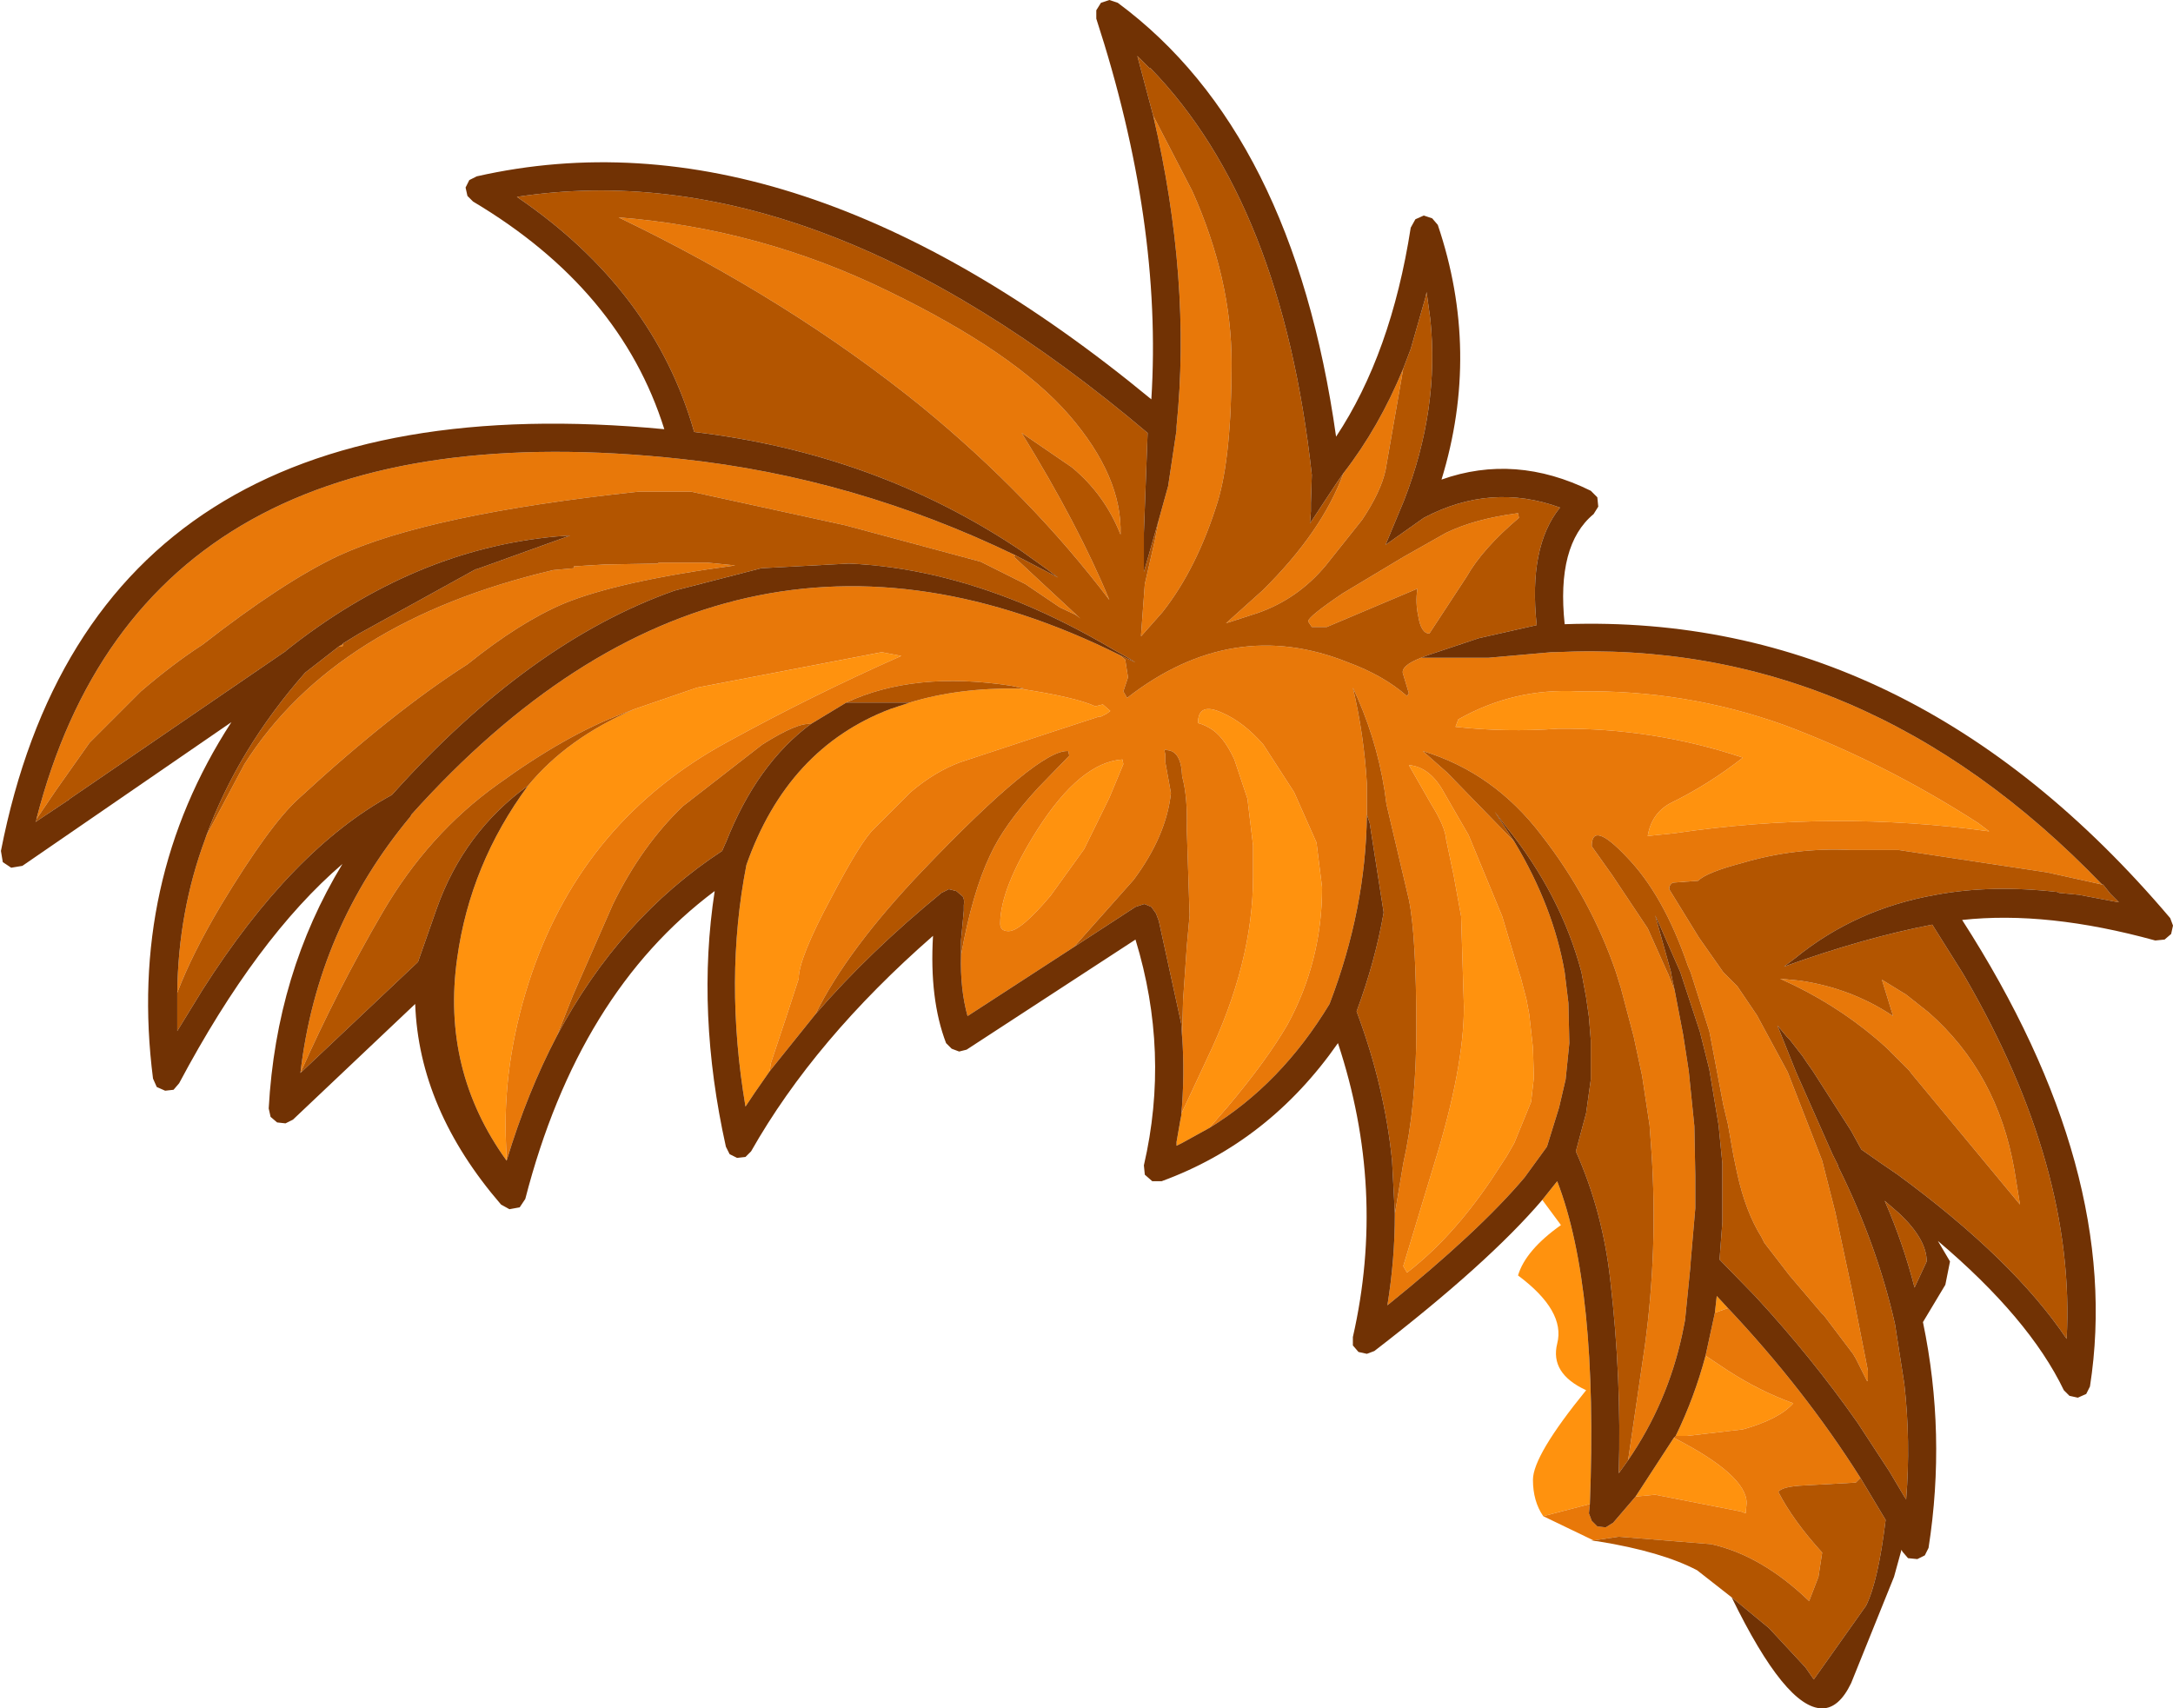 <?xml version="1.0" encoding="UTF-8" standalone="no"?>
<svg xmlns:ffdec="https://www.free-decompiler.com/flash" xmlns:xlink="http://www.w3.org/1999/xlink" ffdec:objectType="shape" height="91.55px" width="116.45px" xmlns="http://www.w3.org/2000/svg">
  <g transform="matrix(1.0, 0.0, 0.0, 1.0, 65.0, 35.4)">
    <path d="M17.7 45.85 Q17.15 45.05 17.15 43.9 17.15 42.6 20.0 39.1 18.05 38.2 18.45 36.6 18.9 34.85 16.35 32.95 16.75 31.6 18.65 30.25 L17.65 28.9 18.45 27.9 Q20.65 33.6 20.2 45.2 L17.7 45.85 M22.65 44.8 L24.7 41.65 Q28.6 43.65 28.6 45.15 L28.55 45.7 28.3 45.6 23.7 44.7 22.65 44.8 M24.8 41.55 Q25.8 39.5 26.4 37.25 L27.6 38.05 Q29.3 39.15 31.1 39.8 30.35 40.65 28.4 41.2 L25.4 41.55 24.8 41.55 M26.9 34.95 L27.0 34.05 27.6 34.7 26.9 34.95 M-31.0 2.6 L-27.65 1.45 -17.75 -0.45 -16.7 -0.25 Q-21.45 1.85 -26.0 4.35 -33.65 8.5 -36.5 16.75 -38.0 21.15 -37.9 25.45 L-37.85 26.8 Q-41.35 21.95 -40.5 15.95 -39.8 10.9 -36.7 6.7 -34.6 4.15 -31.0 2.6 M-10.4 1.5 Q-7.4 1.95 -6.3 2.45 L-5.9 2.35 -5.5 2.7 -5.7 2.85 -6.0 3.0 -6.1 3.0 -8.55 3.8 -13.55 5.45 Q-14.9 5.95 -16.2 7.05 L-18.15 9.0 Q-18.85 9.65 -20.45 12.7 -22.2 15.95 -22.2 17.05 L-22.85 19.05 -23.7 21.6 -23.75 22.0 -24.55 23.15 -25.05 23.9 Q-26.2 17.1 -25.0 10.95 -22.8 4.7 -17.3 2.6 L-16.25 2.25 Q-13.65 1.45 -10.4 1.5 M-1.7 24.4 L-1.7 24.3 -0.3 21.3 Q2.15 16.2 2.15 11.6 L2.15 9.9 1.85 7.4 1.15 5.3 Q0.55 4.0 -0.2 3.6 -0.55 3.4 -0.8 3.35 -0.8 2.2 0.5 2.8 1.65 3.3 2.7 4.5 L4.35 7.05 5.55 9.75 5.85 12.15 Q5.85 16.1 4.0 19.5 2.9 21.4 0.8 23.9 L-0.2 25.05 -1.65 25.85 -1.95 26.0 -1.95 25.8 -1.75 24.65 -1.7 24.4 M19.6 1.65 Q25.3 1.55 30.6 3.45 35.95 5.45 41.0 8.7 L41.6 9.15 Q33.25 8.0 24.75 9.25 L23.3 9.4 Q23.5 8.2 24.5 7.65 26.55 6.65 28.4 5.2 23.6 3.6 18.5 3.65 15.7 3.85 13.0 3.55 L13.15 3.15 Q16.15 1.45 19.6 1.65 M17.2 22.35 L17.05 23.65 16.15 25.85 15.75 26.55 14.9 27.85 Q12.8 30.95 10.4 32.8 L10.2 32.45 11.85 27.0 Q13.45 21.85 13.45 18.55 L13.3 13.7 12.9 11.5 12.5 9.6 Q12.45 8.9 11.7 7.7 L10.5 5.6 Q11.65 5.7 12.4 7.1 L13.7 9.35 15.5 13.7 16.4 16.7 16.5 17.0 16.55 17.2 16.8 18.15 16.95 18.95 17.15 20.75 17.2 22.35 M-4.85 5.3 L-4.8 5.55 -5.55 7.35 -6.9 10.1 -8.7 12.6 Q-10.3 14.5 -10.95 14.5 -11.4 14.5 -11.4 14.1 -11.4 12.2 -9.4 9.05 -7.1 5.45 -4.85 5.3" fill="#ff920e" fill-rule="evenodd" stroke="none"/>
    <path d="M-10.6 -5.65 L-10.65 -5.55 -7.1 -2.25 -7.35 -2.45 -8.2 -2.85 -10.05 -4.1 -12.45 -5.3 -19.7 -7.25 -27.95 -9.05 -30.8 -9.05 Q-42.05 -7.85 -46.9 -5.6 -49.85 -4.2 -54.15 -0.85 -55.7 0.15 -57.45 1.65 L-60.2 4.4 -62.0 6.95 -63.05 8.5 Q-57.3 -13.95 -28.45 -10.8 -19.2 -9.8 -10.6 -5.65 M-46.6 -0.9 L-46.65 -0.75 -46.85 -0.75 -46.6 -0.9 M-53.95 9.4 L-51.9 5.55 Q-47.05 -2.1 -35.35 -4.85 L-34.25 -4.95 -34.25 -5.05 -32.6 -5.15 -29.75 -5.2 -29.7 -5.25 -27.1 -5.25 -25.6 -5.1 Q-31.9 -4.25 -34.8 -3.05 -37.15 -2.05 -39.95 0.2 -43.95 2.75 -49.0 7.4 -50.55 8.8 -53.15 13.1 -54.7 15.7 -55.5 17.8 -55.45 13.45 -54.0 9.55 L-53.95 9.4 M-5.0 -0.3 L-4.7 -0.05 -4.55 0.9 -4.8 1.65 -4.6 2.0 Q1.05 -2.4 7.25 0.1 9.15 0.8 10.4 1.9 L10.5 1.75 10.2 0.75 Q10.0 0.3 11.15 -0.15 L14.75 -0.15 18.15 -0.45 18.25 -0.45 18.35 -0.45 Q34.9 -1.25 47.65 12.0 L44.7 11.35 36.75 10.15 34.2 10.15 Q31.2 10.0 28.35 10.85 26.45 11.35 26.0 11.8 L24.65 11.9 Q24.45 12.0 24.45 12.25 L26.05 14.85 27.35 16.7 28.1 17.45 29.15 19.0 30.8 22.05 32.65 26.8 32.75 27.2 33.35 29.55 34.3 34.0 35.1 38.05 35.1 38.6 35.05 38.6 34.45 37.4 34.3 37.15 32.75 35.1 32.6 34.95 30.9 32.95 29.55 31.2 29.4 30.9 Q28.55 29.55 28.1 27.5 L27.9 26.55 27.6 24.85 27.35 23.8 27.0 21.95 26.65 20.1 26.6 19.85 25.6 16.7 25.45 16.35 Q24.15 12.55 22.15 10.5 20.3 8.55 20.3 9.95 L21.4 11.5 23.3 14.35 24.35 16.7 24.4 16.8 24.75 17.7 25.2 20.05 25.5 22.0 25.8 24.95 25.85 27.6 25.85 29.35 25.6 32.25 25.6 32.35 25.3 35.35 25.15 36.1 Q24.35 39.8 22.25 42.85 L23.15 36.7 Q23.85 31.55 23.5 26.3 L23.4 24.9 23.0 22.25 22.55 20.15 21.85 17.5 21.8 17.35 21.6 16.7 Q20.25 12.75 17.6 9.35 15.05 6.0 11.25 4.85 L12.55 6.0 16.15 9.7 Q18.25 13.2 18.85 16.7 L19.05 18.35 19.1 20.5 18.9 22.45 18.55 23.95 17.9 26.05 16.7 27.7 Q14.25 30.6 9.35 34.55 9.75 32.1 9.75 29.65 L10.2 26.95 Q10.9 23.85 10.9 19.75 10.9 14.75 10.5 12.8 L9.3 7.7 Q8.95 4.75 7.75 2.0 L7.5 1.45 Q8.1 4.0 8.25 6.6 L8.25 8.25 Q8.2 13.3 6.25 18.4 3.65 22.7 -0.2 25.05 L0.8 23.9 Q2.9 21.4 4.0 19.5 5.85 16.1 5.85 12.15 L5.55 9.75 4.35 7.05 2.7 4.5 Q1.65 3.3 0.5 2.8 -0.8 2.2 -0.8 3.35 -0.55 3.4 -0.2 3.6 0.55 4.0 1.15 5.3 L1.85 7.4 2.15 9.9 2.15 11.6 Q2.15 16.2 -0.3 21.3 L-1.7 24.3 -1.7 24.4 Q-1.5 22.25 -1.65 20.1 L-1.6 18.2 -1.4 15.3 -1.25 13.65 -1.4 9.05 Q-1.35 7.3 -1.65 6.2 -1.7 4.85 -2.45 4.8 L-2.55 4.75 -2.55 4.8 -2.6 4.8 -2.55 5.05 -2.55 5.45 -2.25 7.1 Q-2.5 9.4 -4.25 11.75 L-7.45 15.35 -13.15 19.05 Q-13.55 17.6 -13.5 15.8 -12.9 12.45 -11.95 10.45 -11.2 8.8 -9.35 6.8 L-7.7 5.1 -7.75 4.85 Q-9.3 4.7 -15.6 11.3 -19.6 15.5 -21.3 18.95 L-23.75 22.0 -23.7 21.6 -22.85 19.05 -22.2 17.05 Q-22.2 15.95 -20.45 12.7 -18.85 9.65 -18.15 9.0 L-16.2 7.05 Q-14.9 5.95 -13.55 5.45 L-8.55 3.8 -6.1 3.0 -6.0 3.0 -5.7 2.85 -5.5 2.7 -5.9 2.35 -6.3 2.45 Q-7.4 1.95 -10.4 1.5 L-10.1 1.5 -10.8 1.35 Q-16.0 0.55 -19.65 2.25 L-21.55 3.4 Q-22.25 3.3 -24.15 4.5 L-28.4 7.8 Q-30.6 9.9 -32.15 13.05 L-34.3 17.95 -35.15 20.1 Q-36.75 23.15 -37.85 26.8 L-37.9 25.45 Q-38.0 21.15 -36.5 16.75 -33.65 8.5 -26.0 4.35 -21.45 1.85 -16.7 -0.25 L-17.75 -0.45 -27.65 1.45 -31.0 2.6 -31.65 2.85 Q-34.7 4.0 -38.35 6.65 -42.05 9.3 -44.5 13.5 -46.95 17.7 -48.9 22.1 -48.0 14.35 -43.0 8.35 L-42.95 8.25 Q-25.95 -10.7 -5.0 -0.3 M10.2 -15.65 L9.25 -10.2 Q9.0 -9.05 8.0 -7.55 L6.05 -5.1 Q4.55 -3.3 2.4 -2.55 L0.7 -2.0 2.65 -3.75 Q5.85 -6.9 7.0 -10.05 8.9 -12.5 10.2 -15.65 M-3.2 -29.2 L-1.1 -25.15 Q1.0 -20.45 1.0 -15.95 1.0 -10.95 0.25 -8.5 -0.85 -4.95 -2.7 -2.6 L-3.85 -1.3 -3.85 -1.4 -3.65 -4.1 -3.1 -6.5 -2.9 -7.55 -2.4 -9.35 -1.95 -12.35 -1.95 -12.55 Q-1.15 -20.4 -3.2 -29.2 M20.4 47.15 L17.7 45.85 20.2 45.2 20.15 45.7 20.3 46.1 20.6 46.4 21.05 46.45 21.45 46.2 22.65 44.8 23.7 44.7 28.3 45.6 28.55 45.7 28.6 45.15 Q28.6 43.65 24.7 41.65 L24.8 41.55 25.4 41.55 28.4 41.2 Q30.35 40.65 31.1 39.8 29.3 39.15 27.6 38.05 L26.4 37.25 26.9 34.95 27.6 34.7 Q31.7 39.05 34.7 43.8 L34.45 44.05 31.75 44.2 Q30.5 44.25 30.3 44.55 31.1 46.1 32.65 47.8 L32.45 49.1 31.95 50.4 Q29.4 47.95 26.7 47.35 L21.75 46.95 20.4 47.15 M-4.95 -6.75 Q-5.8 -8.9 -7.55 -10.35 L-10.25 -12.2 Q-7.2 -7.25 -5.55 -3.25 -9.75 -8.8 -15.6 -13.6 -22.7 -19.35 -31.85 -23.75 -24.25 -23.15 -17.4 -19.8 -10.6 -16.5 -7.7 -13.15 -4.85 -9.85 -4.95 -6.75 M16.35 -7.9 L16.4 -7.65 Q14.45 -6.0 13.6 -4.5 L11.6 -1.45 Q11.15 -1.45 11.0 -2.4 10.85 -3.1 10.95 -3.8 L10.95 -3.85 6.1 -1.8 5.3 -1.8 5.1 -2.1 Q5.1 -2.35 6.95 -3.6 L10.2 -5.55 12.5 -6.85 Q14.05 -7.6 16.35 -7.9 M19.6 1.65 Q16.15 1.45 13.15 3.15 L13.0 3.55 Q15.7 3.85 18.5 3.65 23.6 3.6 28.4 5.2 26.55 6.65 24.5 7.65 23.5 8.2 23.3 9.4 L24.75 9.25 Q33.25 8.0 41.6 9.15 L41.0 8.7 Q35.95 5.45 30.6 3.45 25.3 1.55 19.6 1.65 M43.25 29.15 L37.45 22.15 37.3 21.95 36.1 20.75 Q33.9 18.75 31.15 17.4 L30.4 17.05 31.45 17.15 Q34.2 17.55 36.45 19.05 L35.85 17.1 37.15 17.9 38.35 18.85 Q42.05 22.1 42.95 27.3 L43.25 29.15 M17.2 22.35 L17.15 20.75 16.95 18.95 16.8 18.15 16.55 17.2 16.5 17.0 16.4 16.7 15.5 13.7 13.7 9.35 12.4 7.1 Q11.65 5.7 10.5 5.6 L11.7 7.7 Q12.45 8.9 12.5 9.6 L12.9 11.5 13.3 13.7 13.45 18.55 Q13.45 21.85 11.85 27.0 L10.2 32.45 10.4 32.8 Q12.8 30.95 14.9 27.85 L15.75 26.55 16.15 25.85 17.05 23.65 17.2 22.35 M-4.85 5.3 Q-7.1 5.45 -9.4 9.05 -11.4 12.2 -11.4 14.1 -11.4 14.5 -10.95 14.5 -10.3 14.5 -8.7 12.6 L-6.9 10.1 -5.55 7.35 -4.8 5.55 -4.85 5.3" fill="#e87809" fill-rule="evenodd" stroke="none"/>
    <path d="M-63.05 8.5 L-62.0 6.95 -60.2 4.4 -57.45 1.65 Q-55.7 0.15 -54.15 -0.85 -49.85 -4.2 -46.9 -5.6 -42.05 -7.85 -30.8 -9.05 L-27.95 -9.05 -19.7 -7.25 -12.45 -5.3 -10.05 -4.1 -8.2 -2.85 -7.35 -2.45 -7.1 -2.25 -10.65 -5.55 -10.6 -5.65 -8.3 -4.45 -8.9 -4.9 -10.3 -5.9 Q-18.05 -11.1 -27.8 -12.25 -29.95 -19.85 -37.3 -24.85 -21.35 -27.3 -3.5 -12.2 L-3.7 -6.85 -3.7 -4.75 -2.9 -7.55 -3.1 -6.5 -3.65 -4.1 -3.85 -1.4 -3.85 -1.3 -2.7 -2.6 Q-0.85 -4.95 0.25 -8.5 1.0 -10.95 1.0 -15.95 1.0 -20.45 -1.1 -25.15 L-3.2 -29.2 -4.05 -32.4 -3.4 -31.75 -3.35 -31.75 Q3.7 -24.5 5.3 -9.95 L5.25 -8.45 5.25 -8.0 5.2 -7.35 6.65 -9.55 7.0 -10.05 Q5.85 -6.9 2.65 -3.75 L0.7 -2.0 2.4 -2.55 Q4.55 -3.3 6.05 -5.1 L8.0 -7.55 Q9.0 -9.05 9.25 -10.2 L10.2 -15.65 10.6 -16.7 11.4 -19.5 11.45 -19.75 11.65 -18.3 Q12.15 -13.5 10.25 -8.6 L9.25 -6.2 11.3 -7.65 Q14.9 -9.55 18.6 -8.2 16.9 -6.1 17.35 -1.9 L14.25 -1.2 11.55 -0.3 11.15 -0.15 Q10.0 0.3 10.2 0.75 L10.5 1.75 10.4 1.9 Q9.15 0.8 7.25 0.1 1.05 -2.4 -4.6 2.0 L-4.8 1.65 -4.55 0.9 -4.7 -0.05 -5.0 -0.3 -4.15 0.1 -4.55 -0.15 -5.35 -0.6 Q-7.8 -2.05 -10.2 -3.05 -14.95 -5.0 -19.5 -5.2 L-24.2 -4.95 -28.85 -3.75 Q-36.65 -1.0 -44.0 7.2 -49.35 10.1 -54.15 17.65 L-55.5 19.85 -55.5 19.6 -55.5 17.8 Q-54.7 15.7 -53.15 13.1 -50.55 8.8 -49.0 7.4 -43.95 2.75 -39.95 0.2 -37.15 -2.05 -34.8 -3.05 -31.9 -4.25 -25.6 -5.1 L-27.1 -5.25 -29.7 -5.25 -29.75 -5.2 -32.6 -5.15 -34.25 -5.05 -34.25 -4.95 -35.35 -4.85 Q-47.05 -2.1 -51.9 5.55 L-53.95 9.4 Q-52.25 4.75 -48.65 0.65 L-46.85 -0.75 -46.65 -0.75 -46.6 -0.9 -46.65 -0.9 -45.75 -1.45 -39.5 -4.9 -39.45 -4.9 -34.45 -6.7 -35.2 -6.65 Q-42.85 -5.95 -49.65 -0.55 L-49.7 -0.5 -61.25 7.4 -61.3 7.45 -63.1 8.65 -63.05 8.55 -63.05 8.5 M27.8 50.2 L25.95 48.75 Q24.05 47.75 20.65 47.2 L20.25 47.15 20.4 47.15 21.75 46.95 26.7 47.35 Q29.4 47.95 31.95 50.4 L32.45 49.1 32.65 47.8 Q31.1 46.1 30.3 44.55 30.5 44.25 31.75 44.2 L34.45 44.05 34.7 43.8 36.05 46.05 Q35.65 49.35 35.0 50.65 L32.2 54.6 31.75 53.95 29.8 51.85 27.8 50.2 M-35.15 20.1 L-34.3 17.95 -32.15 13.05 Q-30.6 9.9 -28.4 7.8 L-24.15 4.5 Q-22.25 3.3 -21.55 3.4 -24.45 5.55 -26.1 9.75 L-26.15 9.85 -26.3 10.2 Q-31.8 13.8 -35.15 20.1 M-19.65 2.25 Q-16.0 0.55 -10.8 1.35 L-10.1 1.5 -10.4 1.5 Q-13.65 1.45 -16.25 2.25 L-19.65 2.25 M-21.3 18.95 Q-19.6 15.5 -15.6 11.3 -9.3 4.7 -7.75 4.85 L-7.7 5.1 -9.35 6.8 Q-11.2 8.8 -11.95 10.45 -12.9 12.45 -13.5 15.8 L-13.5 15.0 -13.35 13.4 -13.35 13.3 -13.35 13.1 Q-13.3 12.85 -13.4 12.65 L-13.75 12.35 -14.15 12.25 -14.55 12.45 Q-18.4 15.6 -21.3 18.95 M-7.45 15.35 L-4.25 11.75 Q-2.5 9.4 -2.25 7.1 L-2.55 5.45 -2.55 5.05 -2.6 4.8 -2.55 4.8 -2.55 4.75 -2.45 4.8 Q-1.7 4.85 -1.65 6.2 -1.35 7.3 -1.4 9.05 L-1.25 13.65 -1.4 15.3 -1.6 18.2 -1.65 20.1 -1.65 20.2 -1.7 19.45 -2.9 13.95 -3.05 13.55 -3.3 13.2 -3.65 13.05 -3.7 13.05 -4.15 13.2 -7.45 15.35 M8.25 8.25 L8.25 6.6 Q8.1 4.0 7.5 1.45 L7.75 2.0 Q8.95 4.75 9.3 7.7 L10.5 12.8 Q10.9 14.75 10.9 19.75 10.9 23.85 10.2 26.95 L9.75 29.65 9.6 26.8 Q9.2 22.8 7.7 18.8 8.7 16.1 9.15 13.5 L8.4 8.7 8.25 8.25 M16.15 9.7 L12.55 6.0 11.25 4.85 Q15.05 6.0 17.6 9.35 20.25 12.75 21.6 16.7 L21.8 17.35 21.85 17.5 22.55 20.15 23.0 22.25 23.4 24.9 23.5 26.3 Q23.85 31.55 23.15 36.7 L22.25 42.85 21.75 43.55 Q21.9 38.45 21.3 33.25 20.9 29.55 19.45 26.3 L20.0 24.25 20.25 22.45 20.25 20.35 20.15 19.1 20.0 18.05 19.75 16.7 Q18.65 12.55 15.75 8.95 L15.1 8.1 16.15 9.7 M24.75 17.7 L24.4 16.8 24.35 16.7 23.3 14.35 21.4 11.5 20.3 9.95 Q20.3 8.55 22.15 10.5 24.15 12.55 25.45 16.35 L25.6 16.7 26.6 19.85 26.65 20.1 27.0 21.95 27.35 23.8 27.6 24.85 27.9 26.55 28.1 27.5 Q28.55 29.55 29.4 30.9 L29.55 31.2 30.9 32.95 32.6 34.95 32.75 35.1 34.3 37.15 34.45 37.4 35.05 38.6 35.1 38.6 35.1 38.05 34.3 34.0 33.35 29.55 32.75 27.2 32.65 26.8 30.8 22.05 29.15 19.0 28.1 17.45 27.35 16.7 26.05 14.85 24.45 12.25 Q24.45 12.0 24.65 11.9 L26.0 11.8 Q26.45 11.35 28.35 10.85 31.2 10.0 34.2 10.15 L36.75 10.15 44.7 11.35 47.65 12.0 47.7 12.0 48.1 12.5 48.55 12.95 48.25 12.9 46.4 12.55 45.35 12.45 45.25 12.4 Q41.7 12.0 38.75 12.55 34.45 13.3 31.2 15.95 L30.6 16.4 Q34.9 14.85 38.55 14.15 L40.15 16.7 40.3 16.95 Q46.25 27.2 45.75 36.35 42.9 32.1 36.7 27.55 L35.75 26.9 34.75 26.2 34.2 25.2 32.15 22.0 31.8 21.5 31.6 21.2 30.9 20.3 30.75 20.15 30.25 19.55 31.25 22.05 33.2 26.45 33.5 27.05 33.5 27.1 33.55 27.2 Q35.6 31.35 36.55 35.55 L37.05 38.75 Q37.4 41.85 37.15 44.95 L37.05 44.8 36.25 43.45 34.55 40.85 Q32.1 37.35 29.05 34.05 L27.15 32.1 27.3 30.1 27.3 26.95 27.1 24.9 26.6 21.9 26.1 19.9 25.05 16.7 23.95 14.2 23.7 13.65 24.55 16.7 24.55 16.75 24.75 17.7 M16.35 -7.9 Q14.05 -7.6 12.5 -6.85 L10.2 -5.55 6.95 -3.6 Q5.1 -2.35 5.1 -2.1 L5.3 -1.8 6.1 -1.8 10.95 -3.85 10.95 -3.8 Q10.85 -3.1 11.0 -2.4 11.15 -1.45 11.6 -1.45 L13.6 -4.5 Q14.45 -6.0 16.4 -7.65 L16.35 -7.9 M-4.95 -6.75 Q-4.85 -9.85 -7.7 -13.15 -10.6 -16.5 -17.4 -19.8 -24.25 -23.15 -31.85 -23.75 -22.7 -19.35 -15.6 -13.6 -9.75 -8.8 -5.55 -3.25 -7.2 -7.25 -10.25 -12.2 L-7.55 -10.35 Q-5.8 -8.9 -4.95 -6.75 M43.25 29.15 L42.95 27.3 Q42.05 22.1 38.35 18.85 L37.15 17.9 35.85 17.1 36.45 19.05 Q34.2 17.55 31.45 17.15 L30.4 17.05 31.15 17.4 Q33.9 18.75 36.1 20.75 L37.3 21.95 37.45 22.15 43.25 29.15 M38.25 32.2 L37.6 33.6 Q37.0 31.25 36.0 28.95 L36.75 29.6 Q38.25 31.0 38.25 32.2 M-48.9 22.1 Q-46.95 17.7 -44.5 13.5 -42.05 9.3 -38.35 6.65 -34.7 4.0 -31.65 2.85 L-31.0 2.6 Q-34.6 4.15 -36.7 6.7 -40.15 9.2 -41.6 13.3 L-42.6 16.15 -48.9 22.1" fill="#b35500" fill-rule="evenodd" stroke="none"/>
    <path d="M-10.6 -5.65 Q-19.2 -9.8 -28.45 -10.8 -57.3 -13.95 -63.05 8.5 L-63.05 8.55 -63.1 8.65 -61.3 7.45 -61.25 7.4 -49.7 -0.5 -49.65 -0.55 Q-42.85 -5.95 -35.2 -6.65 L-34.45 -6.7 -39.45 -4.9 -39.5 -4.9 -45.75 -1.45 -46.65 -0.9 -46.6 -0.9 -46.85 -0.75 -48.65 0.65 Q-52.25 4.75 -53.95 9.4 L-54.0 9.55 Q-55.45 13.45 -55.5 17.8 L-55.5 19.6 -55.5 19.85 -54.15 17.65 Q-49.35 10.1 -44.0 7.2 -36.65 -1.0 -28.85 -3.75 L-24.2 -4.95 -19.5 -5.2 Q-14.95 -5.0 -10.2 -3.05 -7.8 -2.05 -5.35 -0.6 L-4.55 -0.15 -4.15 0.1 -5.0 -0.3 Q-25.95 -10.7 -42.95 8.25 L-43.0 8.35 Q-48.0 14.35 -48.9 22.1 L-42.6 16.15 -41.6 13.3 Q-40.15 9.2 -36.7 6.7 -39.8 10.9 -40.5 15.95 -41.35 21.95 -37.85 26.8 -36.75 23.15 -35.15 20.1 -31.8 13.8 -26.3 10.2 L-26.15 9.85 -26.1 9.75 Q-24.45 5.55 -21.55 3.4 L-19.65 2.25 -16.25 2.25 -17.3 2.6 Q-22.8 4.7 -25.0 10.95 -26.2 17.1 -25.05 23.9 L-24.55 23.15 -23.75 22.0 -21.3 18.95 Q-18.4 15.6 -14.55 12.45 L-14.15 12.25 -13.75 12.35 -13.4 12.65 Q-13.3 12.85 -13.35 13.1 L-13.35 13.3 -13.35 13.4 -13.5 15.0 -13.5 15.8 Q-13.55 17.6 -13.15 19.05 L-7.45 15.35 -4.15 13.2 -3.7 13.05 -3.65 13.05 -3.3 13.2 -3.05 13.55 -2.9 13.95 -1.7 19.45 -1.65 20.2 -1.65 20.1 Q-1.5 22.25 -1.7 24.4 L-1.75 24.65 -1.95 25.8 -1.95 26.0 -1.65 25.85 -0.2 25.05 Q3.65 22.7 6.25 18.4 8.2 13.3 8.25 8.25 L8.4 8.7 9.15 13.5 Q8.7 16.1 7.7 18.8 9.2 22.8 9.6 26.8 L9.75 29.65 Q9.75 32.1 9.35 34.55 14.25 30.6 16.7 27.7 L17.9 26.05 18.55 23.95 18.9 22.45 19.1 20.5 19.05 18.35 18.85 16.7 Q18.25 13.2 16.15 9.7 L15.1 8.1 15.75 8.95 Q18.65 12.55 19.75 16.7 L20.0 18.05 20.15 19.1 20.25 20.35 20.25 22.45 20.0 24.25 19.45 26.3 Q20.9 29.55 21.3 33.25 21.9 38.45 21.75 43.55 L22.25 42.85 Q24.35 39.8 25.15 36.1 L25.3 35.35 25.6 32.35 25.6 32.25 25.85 29.35 25.85 27.6 25.8 24.95 25.5 22.0 25.2 20.05 24.75 17.7 24.55 16.75 24.55 16.7 23.7 13.65 23.95 14.2 25.05 16.7 26.1 19.9 26.6 21.9 27.1 24.9 27.3 26.95 27.3 30.1 27.15 32.1 29.05 34.05 Q32.1 37.35 34.55 40.85 L36.25 43.45 37.05 44.8 37.15 44.95 Q37.4 41.85 37.05 38.75 L36.55 35.55 Q35.6 31.35 33.55 27.2 L33.5 27.1 33.5 27.05 33.2 26.45 31.25 22.05 30.25 19.55 30.75 20.15 30.9 20.3 31.6 21.2 31.8 21.5 32.15 22.0 34.2 25.2 34.75 26.2 35.75 26.9 36.7 27.55 Q42.9 32.1 45.75 36.35 46.25 27.2 40.3 16.95 L40.15 16.7 38.55 14.15 Q34.9 14.85 30.6 16.4 L31.2 15.95 Q34.45 13.3 38.75 12.55 41.7 12.0 45.25 12.4 L45.35 12.45 46.4 12.55 48.25 12.9 48.55 12.95 48.1 12.5 47.7 12.0 47.65 12.0 Q34.9 -1.25 18.35 -0.45 L18.25 -0.45 18.15 -0.45 14.75 -0.15 11.15 -0.15 11.55 -0.3 14.25 -1.2 17.35 -1.9 Q16.9 -6.1 18.6 -8.2 14.9 -9.55 11.3 -7.65 L9.25 -6.2 10.25 -8.6 Q12.15 -13.5 11.65 -18.3 L11.45 -19.75 11.4 -19.5 10.6 -16.7 10.2 -15.65 Q8.9 -12.5 7.0 -10.05 L6.65 -9.55 5.2 -7.35 5.25 -8.0 5.25 -8.45 5.3 -9.95 Q3.7 -24.5 -3.35 -31.75 L-3.4 -31.75 -4.05 -32.4 -3.2 -29.2 Q-1.15 -20.4 -1.95 -12.55 L-1.95 -12.35 -2.4 -9.35 -2.9 -7.55 -3.7 -4.75 -3.7 -6.85 -3.5 -12.2 Q-21.35 -27.3 -37.3 -24.85 -29.95 -19.85 -27.8 -12.25 -18.05 -11.1 -10.3 -5.9 L-8.9 -4.9 -8.3 -4.45 -10.6 -5.65 M17.65 28.9 Q14.75 32.3 8.65 37.0 L8.25 37.15 7.8 37.05 7.5 36.7 7.5 36.25 Q9.3 28.35 6.7 20.5 3.0 25.8 -2.75 27.9 L-3.25 27.9 -3.65 27.55 -3.7 27.05 Q-2.3 21.0 -4.15 14.95 L-13.2 20.85 -13.6 20.95 -14.0 20.8 -14.3 20.5 Q-15.2 18.15 -15.0 14.75 -21.35 20.3 -24.75 26.3 L-25.05 26.6 -25.5 26.65 -25.9 26.45 -26.1 26.05 Q-27.7 18.85 -26.7 12.35 -34.0 17.8 -36.85 28.85 L-37.15 29.3 -37.7 29.4 -38.15 29.15 Q-42.55 24.05 -42.75 18.4 L-49.3 24.6 -49.7 24.8 -50.15 24.75 -50.5 24.45 -50.6 24.0 Q-50.2 16.75 -46.65 10.9 -51.25 14.85 -55.4 22.65 L-55.7 23.0 -56.15 23.05 -56.6 22.85 -56.8 22.4 Q-58.15 11.85 -52.6 3.3 L-63.8 11.0 -64.4 11.1 -64.85 10.8 -64.95 10.2 Q-59.95 -15.3 -29.4 -12.4 -31.75 -19.9 -39.65 -24.6 L-39.95 -24.9 -40.05 -25.35 -39.85 -25.75 -39.45 -25.95 Q-22.45 -29.8 -3.3 -14.0 -2.7 -23.5 -6.25 -34.4 L-6.25 -34.85 -6.0 -35.25 -5.55 -35.4 -5.1 -35.25 Q4.3 -28.3 6.6 -12.0 9.55 -16.45 10.6 -23.2 L10.85 -23.65 11.3 -23.85 11.75 -23.7 12.05 -23.35 Q14.35 -16.55 12.25 -9.7 16.2 -11.1 20.25 -9.1 L20.6 -8.75 20.65 -8.25 20.4 -7.85 Q18.4 -6.2 18.85 -1.95 37.4 -2.6 51.3 13.8 L51.45 14.2 51.35 14.65 51.0 14.95 50.5 15.0 Q44.7 13.4 40.15 13.9 48.8 27.35 47.0 38.9 L46.8 39.3 46.35 39.5 45.9 39.4 45.6 39.1 Q43.75 35.25 38.85 31.1 L39.5 32.2 39.25 33.45 38.5 34.7 38.05 35.45 Q39.3 41.45 38.35 47.55 L38.15 47.95 37.75 48.15 37.25 48.1 36.95 47.75 36.9 47.65 36.5 49.1 34.2 54.8 Q33.55 56.15 32.65 56.15 30.7 56.15 27.8 50.2 L29.8 51.85 31.75 53.95 32.2 54.6 35.0 50.65 Q35.65 49.35 36.05 46.05 L34.7 43.8 Q31.7 39.05 27.6 34.7 L27.0 34.05 26.9 34.95 26.4 37.25 Q25.8 39.5 24.8 41.55 L24.7 41.65 22.65 44.8 21.45 46.2 21.05 46.45 20.6 46.4 20.3 46.1 20.15 45.7 20.2 45.2 Q20.65 33.6 18.45 27.9 L17.65 28.9 M38.25 32.2 Q38.25 31.0 36.75 29.6 L36.0 28.95 Q37.0 31.25 37.6 33.6 L38.25 32.2" fill="#713204" fill-rule="evenodd" stroke="none"/>
  </g>
</svg>
